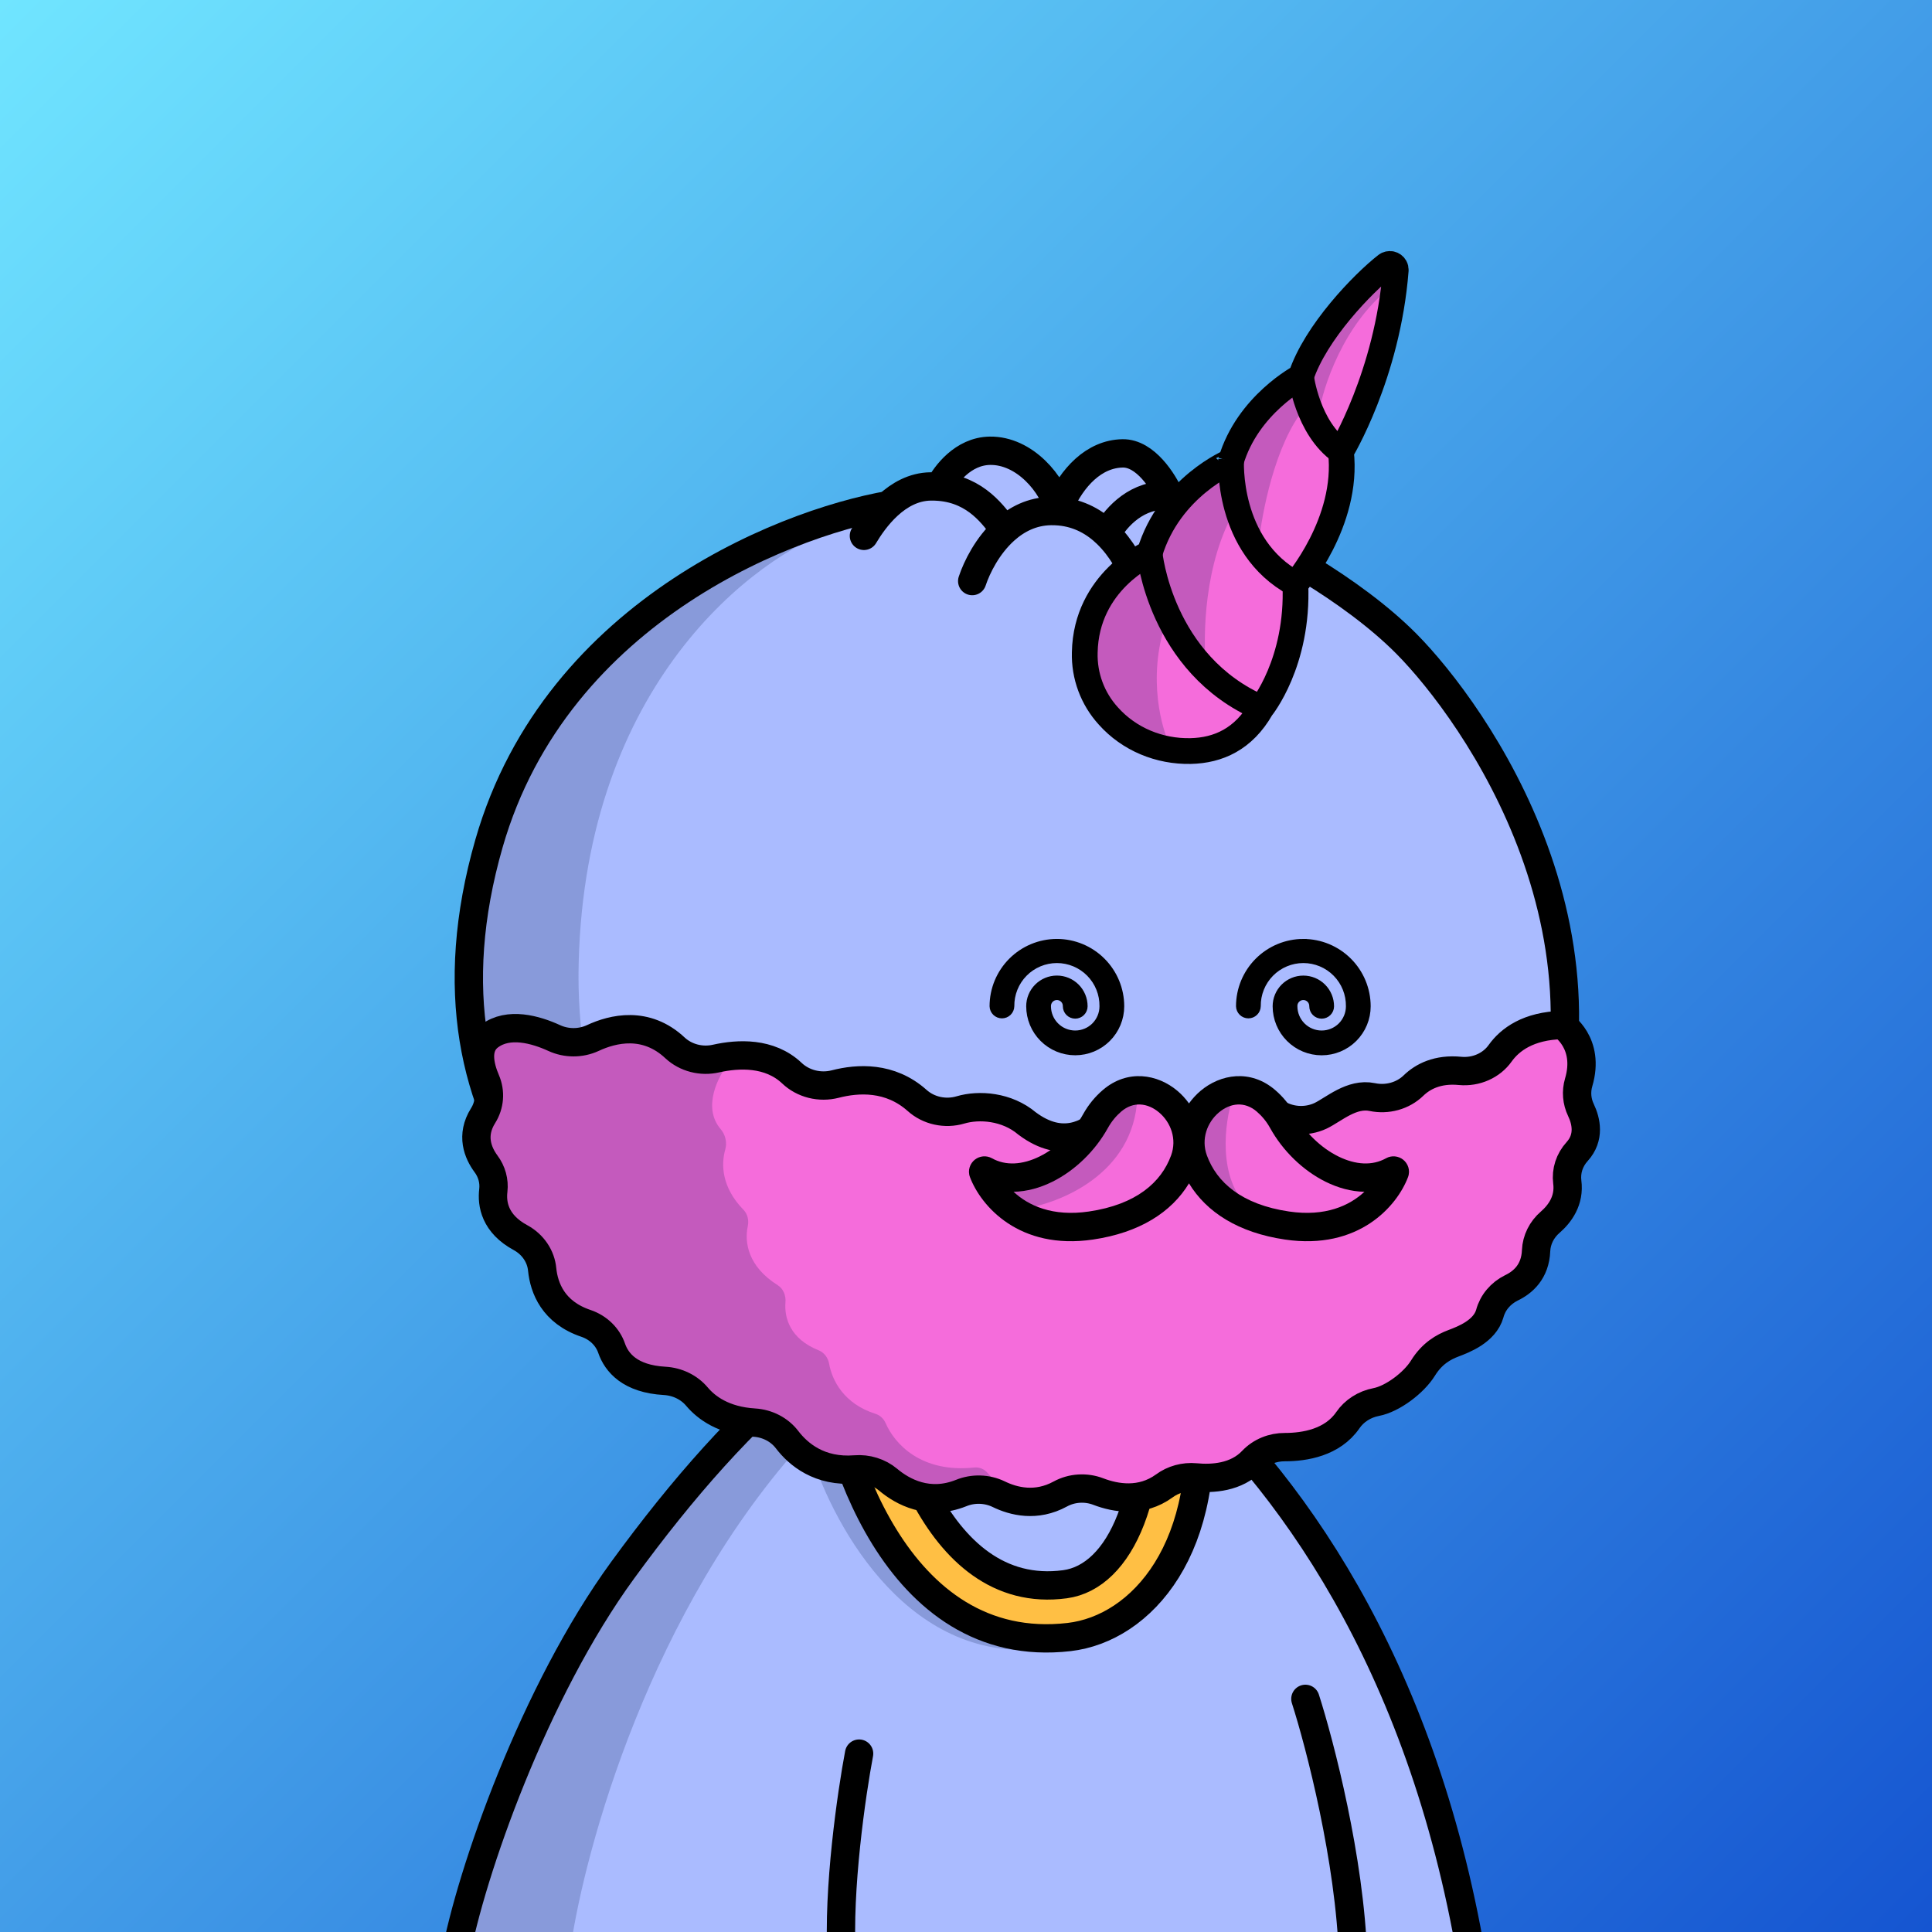<svg
      xmlns="http://www.w3.org/2000/svg"
      preserveAspectRatio="xMidYMin meet"
      fill="none"
      viewBox="0 0 1500 1500"
    >
      <rect x="0" y="0" width="1500" height="1500" fill="#808080" stroke="none"/>
      <g>
      <path fill="url(#prefix__a1)" d="M0 0h1500v1500H0z"/><defs><linearGradient id="prefix__a1" x1="1500" y1="1500" x2="0" y2="0" gradientUnits="userSpaceOnUse">
<stop stop-color="#1555D1"/>
<stop offset="1" stop-color="#70E5FF"/>
</linearGradient></defs>
      <g clip-path="url(#clip0_481_242)">
<path d="M773 1011.5C543.4 1029.9 398.667 1353.5 355 1513H1138.5C1075.7 1127 868.667 1017.83 773 1011.5Z" fill="#AABBFF"/>
<path d="M811 1280C687.917 1280 657.695 1108.98 636.494 1056.37L672.5 1036.5C698.546 1079 678 1223.26 817.341 1223.26C897.823 1223.26 890.471 1107.69 893.5 1069L925.078 1078.72C943.048 1128.09 934.084 1280 811 1280Z" fill="#FFBF44"/>
<path d="M409.87 1339.62C462.691 1207.98 569.086 1113.24 605.384 1082.33L674 1033.5L749.5 1019.5C714.349 1038.35 682.856 1061.71 654.706 1088C651.768 1090.74 648.866 1093.52 646 1096.33L666.5 1151.5L711.5 1227.5L794 1281C694.4 1281 640.511 1171.67 626.016 1117C504.162 1250 454.262 1436.12 443.159 1511H353.699C350.414 1508.73 357.049 1471.27 409.87 1339.62Z" fill="#001647" fill-opacity="0.2"/>
<path d="M353.5 1519.5C365.5 1454.33 414.5 1313.6 483.5 1219C530.101 1155.11 577.468 1101.29 629.141 1059.66C710.278 994.299 826.037 996.323 905.02 1064.27C1000.08 1146.05 1103.44 1290.29 1142.5 1519.5M1013.5 1319C1024.83 1354.33 1048.1 1443.9 1050.5 1519.5M667 1361.5C661.167 1392.33 650.3 1467.1 653.5 1519.5" stroke="black" stroke-width="22" stroke-linecap="round"/>
<path d="M641 1053C646.167 1120.96 694.74 1286.58 830 1271C886.247 1264.52 942.787 1201.64 929.5 1083.5" stroke="black" stroke-width="22"/>
<path d="M683 1036.5C686.93 1097.17 723.991 1243.91 826.865 1230C869.644 1224.22 899.605 1159.96 889.5 1054.5" stroke="black" stroke-width="22"/>
</g>
<defs>
<clipPath id="clip0_481_242">
<rect width="1500" height="1500" fill="white"/>
</clipPath>
</defs>
      <g clip-path="url(#clip0_497_1194)">
<path d="M379.667 654.812C432.345 471.574 618.472 401.981 699.114 390.653C740.985 382.718 849.655 375.215 949.364 408.675C980 418.956 1049.88 457.388 1091.92 499.818C1144.47 552.856 1272.97 732.052 1185.05 927.725C1097.12 1123.4 758.414 1092.29 612.749 1051.82C464.472 1010.63 314.48 881.563 379.667 654.812Z" fill="#AABBFF"/>
<path d="M449.293 747.204C454.734 531.068 585.306 432.345 649.911 410C432.292 459.565 365.296 655.455 364 747.204C377.99 984.871 584.496 1053.43 681 1058C601.498 1044.46 443.853 963.339 449.293 747.204Z" fill="#001647" fill-opacity="0.2"/>
<path d="M379.667 654.812C432.345 471.574 618.472 401.981 699.114 390.653C740.985 382.718 849.655 375.215 949.364 408.675C980 418.956 1049.88 457.388 1091.92 499.818C1144.47 552.856 1272.97 732.052 1185.05 927.725C1097.12 1123.4 758.414 1092.29 612.749 1051.82C464.472 1010.63 314.48 881.563 379.667 654.812Z" stroke="black" stroke-width="22" stroke-linecap="round"/>
</g>
<defs>
    <clipPath id="prefix__clip0_299_662"><path fill="#fff" d="M0 0h1500v1500H0z"/></clipPath>
</defs>
      <g clip-path="url(#clip0_624_3503)">
<path d="M820.579 731.479C807.38 731.491 794.726 736.74 785.393 746.073C776.06 755.406 770.811 768.06 770.799 781.259C770.855 783.107 771.629 784.86 772.957 786.148C774.284 787.435 776.06 788.155 777.909 788.155C779.758 788.155 781.534 787.435 782.861 786.148C784.188 784.86 784.962 783.107 785.019 781.259C784.954 776.549 785.826 771.872 787.584 767.502C789.342 763.132 791.951 759.154 795.259 755.8C798.567 752.446 802.509 749.783 806.855 747.966C811.201 746.148 815.865 745.212 820.575 745.212C825.286 745.212 829.95 746.148 834.296 747.966C838.642 749.783 842.584 752.446 845.892 755.8C849.2 759.154 851.809 763.132 853.567 767.502C855.325 771.872 856.197 776.549 856.132 781.259C856.132 786.917 853.885 792.343 849.884 796.344C845.883 800.345 840.457 802.592 834.799 802.592C829.141 802.592 823.715 800.345 819.714 796.344C815.713 792.343 813.465 786.917 813.465 781.259C813.438 780.308 813.599 779.361 813.939 778.472C814.284 777.582 814.806 776.77 815.472 776.086C816.302 775.229 817.335 774.595 818.474 774.243C819.613 773.89 820.823 773.83 821.992 774.067C823.161 774.305 824.251 774.833 825.162 775.603C826.073 776.373 826.776 777.36 827.205 778.472C827.551 779.36 827.714 780.307 827.686 781.259C827.686 783.146 828.435 784.955 829.769 786.289C831.103 787.623 832.912 788.372 834.799 788.372C836.685 788.372 838.495 787.623 839.829 786.289C841.163 784.955 841.912 783.146 841.912 781.259C841.912 775.601 839.665 770.175 835.664 766.174C831.663 762.173 826.237 759.926 820.579 759.926C814.921 759.926 809.495 762.173 805.494 766.174C801.493 770.175 799.245 775.601 799.245 781.259C799.245 790.688 802.991 799.731 809.659 806.399C816.326 813.067 825.369 816.812 834.799 816.812C844.228 816.812 853.271 813.067 859.939 806.399C866.606 799.731 870.352 790.688 870.352 781.259C870.34 768.062 865.092 755.408 855.761 746.075C846.429 736.743 833.776 731.493 820.579 731.479Z" fill="black" stroke="black" stroke-width="5"/>
<path d="M1011.91 731.479C998.714 731.491 986.06 736.74 976.727 746.073C967.394 755.406 962.145 768.06 962.133 781.259C962.189 783.107 962.963 784.86 964.29 786.148C965.618 787.435 967.394 788.155 969.243 788.155C971.092 788.155 972.868 787.435 974.195 786.148C975.522 784.86 976.296 783.107 976.353 781.259C976.288 776.549 977.16 771.872 978.918 767.502C980.676 763.132 983.285 759.154 986.593 755.8C989.901 752.446 993.843 749.783 998.189 747.966C1002.53 746.148 1007.2 745.212 1011.91 745.212C1016.62 745.212 1021.28 746.148 1025.63 747.966C1029.98 749.783 1033.92 752.446 1037.23 755.8C1040.53 759.154 1043.14 763.132 1044.9 767.502C1046.66 771.872 1047.53 776.549 1047.47 781.259C1047.47 786.917 1045.22 792.343 1041.22 796.344C1037.22 800.345 1031.79 802.592 1026.13 802.592C1020.47 802.592 1015.05 800.345 1011.05 796.344C1007.05 792.343 1004.8 786.917 1004.8 781.259C1004.76 780.067 1005.02 778.884 1005.56 777.82C1006.1 776.756 1006.9 775.845 1007.89 775.171C1008.87 774.497 1010.01 774.081 1011.2 773.963C1012.38 773.844 1013.58 774.026 1014.68 774.492C1015.56 774.864 1016.36 775.41 1017.02 776.097C1017.68 776.785 1018.2 777.599 1018.54 778.492C1018.88 779.38 1019.05 780.327 1019.02 781.279C1019.02 783.166 1019.77 784.975 1021.1 786.309C1022.44 787.643 1024.25 788.392 1026.13 788.392C1028.02 788.392 1029.83 787.643 1031.16 786.309C1032.5 784.975 1033.25 783.166 1033.25 781.279C1033.25 775.621 1031 770.195 1027 766.194C1023 762.193 1017.57 759.946 1011.91 759.946C1006.25 759.946 1000.83 762.193 996.828 766.194C992.827 770.195 990.579 775.621 990.579 781.279C990.579 790.708 994.325 799.751 1000.99 806.419C1007.66 813.087 1016.7 816.832 1026.13 816.832C1035.56 816.832 1044.61 813.087 1051.27 806.419C1057.94 799.751 1061.69 790.708 1061.69 781.279C1061.67 768.081 1056.43 755.428 1047.09 746.095C1037.76 736.763 1025.11 731.513 1011.91 731.499V731.479Z" fill="black" stroke="black" stroke-width="5"/>
<path d="M921.5 970C930.895 970 940.078 967.214 947.89 961.995C955.701 956.775 961.789 949.357 965.384 940.677C968.979 931.998 969.92 922.447 968.087 913.233C966.254 904.019 961.731 895.555 955.088 888.912C948.445 882.269 939.981 877.746 930.767 875.913C921.553 874.08 912.002 875.021 903.323 878.616C894.643 882.211 887.225 888.299 882.005 896.11C876.786 903.922 874 913.105 874 922.5C874 928.738 875.229 934.914 877.616 940.677C880.003 946.44 883.502 951.677 887.912 956.088C892.323 960.498 897.56 963.997 903.323 966.384C909.085 968.771 915.262 970 921.5 970Z" fill="white" stroke="black" stroke-width="22" stroke-miterlimit="10" stroke-linecap="round"/>
</g>
<defs>
<clipPath id="clip0_624_3503">
<rect width="1500" height="1500" fill="white"/>
</clipPath>
</defs>
      <g clip-path="url(#clip0_911_10)">
<path d="M460.219 805.943C475.82 798.654 501.529 792.379 524.163 813.654C528.273 817.448 533.363 820.195 538.941 821.629C544.519 823.064 550.397 823.138 556.006 821.844C573.016 818.048 597.437 816.739 614.831 833.2C619.122 837.278 624.509 840.214 630.429 841.701C636.349 843.188 642.586 843.172 648.487 841.654C666.028 837.128 691.038 835.634 712.05 854.378C716.422 858.314 721.858 861.079 727.777 862.377C733.697 863.675 739.88 863.459 745.668 861.751C760.092 857.479 781.675 858.939 797.48 872.31C825.383 893.165 845.774 879.144 856.08 870.512C870.479 858.485 893.106 853.242 922.921 866.523C927.217 868.397 911.011 867.005 915.75 867.096C920.49 867.188 925.194 866.353 929.559 864.645C944.143 859.052 968.025 848.964 990.335 863.68C995.352 867.057 1001.27 869.088 1007.43 869.551C1013.6 870.014 1019.78 868.891 1025.3 866.304C1035.45 861.452 1049.43 848.421 1065.43 851.757C1071.13 852.957 1077.07 852.771 1082.66 851.217C1088.26 849.662 1093.33 846.792 1097.37 842.883C1104.59 835.865 1116.15 829.719 1133.7 831.455C1139.73 832.011 1145.81 831.026 1151.28 828.607C1156.75 826.188 1161.4 822.426 1164.73 817.727C1172.28 807.178 1186.55 796.425 1212.99 795.806C1212.99 795.806 1234.77 809.638 1225.67 840.375C1223.58 847.477 1224.19 855.043 1227.42 861.786C1231.51 870.369 1234.43 883.066 1224.5 894.062C1221.55 897.291 1219.34 901.052 1218.02 905.111C1216.7 909.17 1216.3 913.44 1216.82 917.657C1218.75 932.06 1211.05 942.419 1203.6 948.896C1196.92 954.64 1192.97 962.615 1192.61 971.078C1191.97 987.295 1182.39 995.66 1173.39 999.937C1169.26 1001.99 1165.63 1004.82 1162.75 1008.26C1159.87 1011.69 1157.8 1015.65 1156.67 1019.88C1152.69 1033.88 1135.86 1040.13 1128.34 1042.97C1120.83 1045.81 1111.83 1050.78 1104.8 1062.18C1097.77 1073.58 1081.12 1086.14 1068.45 1088.54C1063.95 1089.41 1059.68 1091.1 1055.9 1093.53C1052.12 1095.95 1048.9 1099.06 1046.44 1102.66C1034.48 1120.03 1012.92 1123.54 997.649 1123.54C992.899 1123.5 988.197 1124.4 983.858 1126.19C979.519 1127.97 975.643 1130.6 972.488 1133.89C959.959 1147.29 941.13 1148.29 928.218 1147.03C919.494 1146.22 910.786 1148.61 903.945 1153.68C886.051 1166.67 866.187 1163.2 852.742 1158.06C847.995 1156.23 842.86 1155.45 837.739 1155.77C832.618 1156.09 827.651 1157.52 823.228 1159.93C804.494 1170.17 786.893 1165.72 775.279 1160.03C770.81 1157.89 765.888 1156.71 760.871 1156.56C755.853 1156.41 750.868 1157.31 746.278 1159.18C720.94 1169.33 700.843 1158.33 689.532 1148.82C686.082 1145.93 682.031 1143.74 677.633 1142.37C673.235 1140.99 668.583 1140.48 663.967 1140.85C636.193 1143.07 619.776 1129.1 611.091 1117.75C608.171 1113.92 604.368 1110.74 599.961 1108.45C595.553 1106.16 590.653 1104.81 585.618 1104.5C561.872 1103.05 548.422 1092.98 541.153 1084.38C538.145 1080.8 534.353 1077.85 530.028 1075.74C525.704 1073.62 520.946 1072.39 516.073 1072.11C488.965 1070.6 478.706 1057.76 474.909 1046.89C473.409 1042.47 470.835 1038.41 467.388 1035.05C463.94 1031.69 459.709 1029.1 455.023 1027.5C429.48 1018.94 422.413 999.936 420.942 985.655C420.48 980.616 418.728 975.748 415.833 971.459C412.938 967.169 408.984 963.582 404.299 960.997C384.079 950.136 381.744 934.663 383.019 924.205C383.85 916.922 381.827 909.597 377.32 903.573C371.088 895.114 365.408 881.616 375.03 866.267C377.603 862.177 379.137 857.593 379.517 852.863C379.897 848.133 379.112 843.381 377.221 838.969C372.334 827.6 369.038 812.67 379.982 804.456C394.838 793.255 415.968 799.376 430.262 805.914C434.922 808.066 440.05 809.188 445.247 809.193C450.444 809.198 455.569 808.086 460.219 805.943Z" fill="#F56CDB"/>
<path d="M559.543 876.665C545.123 859.855 557.331 835.636 566.454 824.413C560.927 822.571 548.96 818.866 545.318 818.788C540.765 818.691 527.176 815.109 518.697 809.285C510.218 803.46 512.667 807.275 505.625 805.243C498.582 803.212 480.886 802.364 478.863 802.32C476.839 802.277 441.295 807.632 439.778 807.6C438.26 807.567 402.068 795.978 400.56 795.475C399.354 795.074 384.005 804.371 376.481 809.07L375.865 837.745C375.849 838.497 374.828 854.653 374.319 862.637L374.292 911.077L398.67 954.394L421.72 988.747L452.684 1031.73L479.964 1057.71L512.049 1072.04L576.734 1100.22L617.663 1126.96L656.354 1140.02L706.601 1157.08L749.096 1157.99L788.05 1158.82C780.022 1156.92 771.799 1149.38 766.552 1143.38C764.045 1140.51 760.276 1138.96 756.49 1139.36C715.191 1143.75 694.664 1121.11 687.589 1104.9C686.111 1101.51 683.291 1098.81 679.766 1097.7C655.194 1089.96 646.026 1071.74 643.706 1058.71C642.893 1054.15 639.87 1050.07 635.563 1048.35C613.408 1039.54 608.801 1023.1 609.835 1011C610.272 1005.89 608.173 1000.55 603.832 997.826C580.686 983.294 577.921 964.469 580.559 952.142C581.528 947.614 580.532 942.638 577.294 939.328C560.382 922.041 559.702 904.215 563.112 892.424C564.66 887.074 563.169 880.893 559.543 876.665Z" fill="#001647" fill-opacity="0.2"/>
<path d="M524.163 813.654C501.529 792.379 475.82 798.654 460.219 805.943C455.569 808.086 450.444 809.198 445.247 809.193C440.05 809.188 434.921 808.066 430.262 805.914C415.968 799.376 394.838 793.255 379.982 804.456C369.038 812.67 372.334 827.6 377.221 838.969C379.112 843.381 379.897 848.133 379.517 852.863C379.137 857.593 377.603 862.177 375.03 866.267C365.408 881.616 371.088 895.114 377.32 903.573C381.827 909.597 383.85 916.922 383.019 924.205C381.744 934.663 384.079 950.136 404.299 960.997C408.984 963.582 412.938 967.169 415.833 971.459C418.728 975.748 420.48 980.616 420.942 985.655C422.413 999.936 429.48 1018.94 455.023 1027.5C459.709 1029.1 463.94 1031.69 467.388 1035.05C470.835 1038.41 473.409 1042.47 474.909 1046.89C478.706 1057.76 488.965 1070.6 516.073 1072.11C520.946 1072.39 525.704 1073.62 530.028 1075.74C534.353 1077.85 538.145 1080.8 541.153 1084.38C548.422 1092.98 561.872 1103.05 585.618 1104.5C590.653 1104.81 595.553 1106.16 599.961 1108.45C604.368 1110.74 608.171 1113.92 611.091 1117.75C619.776 1129.1 636.193 1143.07 663.967 1140.85C668.583 1140.48 673.235 1140.99 677.633 1142.37C682.031 1143.74 686.082 1145.93 689.532 1148.82C700.843 1158.33 720.94 1169.33 746.278 1159.18C750.868 1157.31 755.853 1156.41 760.871 1156.56C765.888 1156.71 770.81 1157.89 775.278 1160.03C786.893 1165.72 804.494 1170.17 823.228 1159.93C827.651 1157.52 832.618 1156.09 837.739 1155.77C842.86 1155.45 847.995 1156.23 852.742 1158.06C866.187 1163.2 886.051 1166.67 903.945 1153.68C910.786 1148.61 919.494 1146.22 928.218 1147.03C941.13 1148.29 959.959 1147.29 972.488 1133.89C975.643 1130.6 979.519 1127.97 983.858 1126.19C988.197 1124.4 992.899 1123.5 997.649 1123.54C1012.92 1123.54 1034.48 1120.03 1046.44 1102.66C1048.9 1099.06 1052.12 1095.95 1055.9 1093.53C1059.68 1091.1 1063.94 1089.41 1068.45 1088.54C1081.12 1086.14 1097.77 1073.58 1104.8 1062.18C1111.83 1050.78 1120.83 1045.81 1128.34 1042.97L1128.55 1042.89C1136.16 1040.01 1152.72 1033.75 1156.67 1019.88C1157.8 1015.65 1159.87 1011.69 1162.75 1008.26C1165.63 1004.82 1169.26 1001.99 1173.39 999.937C1182.39 995.66 1191.97 987.295 1192.61 971.078C1192.97 962.615 1196.92 954.64 1203.6 948.896C1211.05 942.419 1218.75 932.06 1216.82 917.657C1216.3 913.44 1216.7 909.17 1218.02 905.111C1219.34 901.052 1221.55 897.291 1224.5 894.062C1234.43 883.066 1231.51 870.369 1227.42 861.786C1224.19 855.043 1223.58 847.477 1225.67 840.375C1234.77 809.638 1212.99 795.806 1212.99 795.806C1186.55 796.425 1172.28 807.178 1164.73 817.727C1161.4 822.426 1156.75 826.188 1151.28 828.607C1145.81 831.026 1139.73 832.011 1133.7 831.455C1116.15 829.719 1104.59 835.865 1097.37 842.883C1093.33 846.792 1088.26 849.662 1082.66 851.217C1077.07 852.771 1071.13 852.957 1065.43 851.757C1049.43 848.421 1035.45 861.452 1025.3 866.304C1019.78 868.891 1013.6 870.014 1007.43 869.551C1001.27 869.088 995.352 867.057 990.335 863.68C976.056 854.261 959.164 863.539 945.029 872.906C932.675 881.092 917.921 879.217 904.652 872.618C885.317 863.002 866.772 861.581 856.08 870.512C845.774 879.144 825.383 893.165 797.48 872.31C781.675 858.939 760.092 857.479 745.668 861.751C739.88 863.459 733.697 863.675 727.777 862.377C721.858 861.079 716.422 858.314 712.05 854.378C691.038 835.634 666.028 837.128 648.487 841.654C642.585 843.172 636.349 843.188 630.429 841.701C624.509 840.214 619.122 837.278 614.831 833.2C597.437 816.739 573.016 818.048 556.006 821.844C550.397 823.138 544.519 823.064 538.941 821.629C533.363 820.195 528.272 817.448 524.163 813.654Z" stroke="black" stroke-width="22" stroke-miterlimit="10"/>
<path d="M847.684 952.99C796.393 960.533 771.057 930.01 764.065 911.56C763.735 910.688 764.715 909.945 765.529 910.399C794.794 926.75 833.656 903.637 851.184 871.99C854.749 865.552 859.18 860.308 864.102 856.095C892.633 831.676 933.121 867.002 920.263 902.286C911.028 927.625 887.792 947.092 847.684 952.99Z" fill="#F56CDB"/>
<path d="M999.033 952.99C1050.32 960.533 1075.66 930.01 1082.65 911.56C1082.98 910.688 1082 909.945 1081.19 910.399C1051.92 926.75 1013.06 903.637 995.533 871.99C991.967 865.552 987.536 860.308 982.614 856.095C954.083 831.676 913.595 867.002 926.454 902.286C935.688 927.625 958.924 947.092 999.033 952.99Z" fill="#F56CDB"/>
<path d="M883 852.5C880.2 911.7 822.5 934.5 794 938.5L769.5 916.5L826.5 903.5L851 878.5L858 857.5L883 852.5Z" fill="#001647" fill-opacity="0.2"/>
<path d="M970 938.5C944.8 914.9 950.833 871.333 957 852.5L940 854.5L924.5 867V897L945 925.5L970 938.5Z" fill="#001647" fill-opacity="0.2"/>
<path fill-rule="evenodd" clip-rule="evenodd" d="M923.129 856.694C920.505 853.024 917.459 849.726 914.113 846.903C898.825 834.009 875.472 829.811 856.267 846.248C850.38 851.286 845.101 857.547 840.878 865.171C833.142 879.14 820.655 891.196 807.203 897.842C793.771 904.478 780.734 905.185 770.211 899.306C765.64 896.752 760.435 897.58 756.925 900.315C753.272 903.161 751.024 908.5 753.096 913.968C761.559 936.297 791.257 970.816 848.601 962.383C884.621 957.086 909.524 941.229 923.129 918.755C936.733 941.229 961.636 957.086 997.656 962.384C1055 970.817 1084.7 936.297 1093.16 913.968C1095.23 908.5 1092.99 903.161 1089.33 900.315C1085.82 897.58 1080.62 896.752 1076.05 899.307C1065.52 905.186 1052.49 904.479 1039.06 897.842C1025.6 891.196 1013.12 879.14 1005.38 865.171C1001.16 857.547 995.878 851.287 989.991 846.248C970.785 829.811 947.433 834.01 932.145 846.904C928.799 849.726 925.753 853.024 923.129 856.694ZM899.929 863.721C891.054 856.236 879.898 854.981 870.572 862.962C866.614 866.35 863.033 870.578 860.124 875.83C850.333 893.508 834.625 908.832 816.948 917.566C807.598 922.186 797.32 925.111 786.94 925.299C798.415 936.011 817.19 944.766 845.401 940.617C882.42 935.173 901.682 917.782 909.245 897.029C913.863 884.357 909.026 871.393 899.929 863.721ZM946.329 863.721C937.232 871.394 932.395 884.358 937.013 897.029C944.576 917.782 963.838 935.174 1000.86 940.618C1029.07 944.766 1047.84 936.011 1059.32 925.299C1048.94 925.111 1038.66 922.186 1029.31 917.566C1011.63 908.832 995.925 893.508 986.134 875.83C983.225 870.578 979.643 866.35 975.686 862.962C966.36 854.981 955.203 856.236 946.329 863.721Z" fill="black"/>
</g>
<defs>
<clipPath id="clip0_911_10">
<rect width="1500" height="1500" fill="white"/>
</clipPath>
</defs>
      <g clip-path="url(#clip0_708_531)">
<path d="M711.94 381.541L669.138 415.004L754.914 456.956C786.09 456.451 856.04 454.579 886.429 451.127C916.817 447.675 946.703 430.594 957.848 422.485L912.882 387.272L890.772 360.146L852.07 352.844L816.711 388.83L811.119 369.892L779.2 357.196L748.101 362.456L711.94 381.541Z" fill="#AABBFF"/>
<path d="M754.823 451.145C758.386 440.393 766.661 423.631 780.081 411.559M882.17 449.083C878.062 439.675 870.922 425.659 859.411 414.501M670.743 416.037C678.291 403.405 696.028 378.1 722.448 377.672C724.832 377.634 727.122 377.712 729.323 377.895M780.081 411.559C789.433 403.145 801.285 397.009 815.783 396.774C818.147 396.736 820.438 396.825 822.658 397.03M780.081 411.559C771.884 400.903 758.35 380.305 729.323 377.895M953.095 422.563C946.826 410.677 929.573 387.795 908.089 385.052M859.411 414.501C864.186 404.755 879.655 385.169 903.328 384.785C904.936 384.759 906.524 384.852 908.089 385.052M859.411 414.501C850.192 405.565 838.17 398.463 822.658 397.03M729.323 377.895C734.108 368.72 747.587 350.309 768.512 349.97C795.461 349.534 817.557 375.809 822.658 397.03M908.089 385.052C903.334 374.267 889.367 351.713 871.612 352C849.419 352.36 832.274 370.674 822.592 392.964" stroke="black" stroke-width="22" stroke-linecap="round"/>
<path d="M997.957 517.946L972.6 557.808L964.662 577.046L893.586 580.946L861.174 558.543L840.987 516.142L855.588 457.997L886.826 438.019L911.744 394.846L948.019 365.871L972.573 331.457L1005.89 297.407L1027.92 261.23L1073.34 204.845L1076.31 250.738L1045.77 347.813L1037.13 406.374L1007.13 455.754L997.957 517.946Z" fill="#F56CDB"/>
<path d="M905.244 482.859C890.573 526.542 901.882 566.524 909.37 581.055C891.184 575.243 853.071 558.479 846.103 537.922C839.134 517.365 851.146 473.07 858.023 453.492L900.659 408.065L953.382 357.132L1000.6 298.398C1016.65 276.22 1051.4 229.569 1062.04 220.392C1072.67 211.214 1077.78 218.709 1079 223.604C1043.06 251.869 1027.04 300.845 1023.98 320.882L1012.98 316.752C989.875 344.651 979.514 399.041 977.222 422.749L959.342 395.217C934.769 436.331 933.821 494.331 936.419 518.191L905.244 482.859Z" fill="#001647" fill-opacity="0.2"/>
<path d="M892.515 429.579C892.515 429.579 843.236 451.183 842.203 506.578C841.696 524.765 848.262 542.439 860.519 555.884C876.647 573.966 900.141 583.617 924.373 583.108C945.775 582.654 965.55 573.927 979.276 549.847C979.276 549.847 1008.28 514.474 1005.72 453.56C1005.72 453.56 1047.39 405.63 1041.08 350.636C1041.08 350.636 1077.25 291.348 1083.64 209.794C1083.69 208.92 1083.5 208.048 1083.08 207.281C1082.76 206.708 1082.33 206.209 1081.8 205.819C1081.27 205.429 1080.67 205.155 1080.03 205.018C1079.39 204.88 1078.73 204.882 1078.09 205.022C1077.45 205.162 1076.84 205.437 1076.32 205.83C1058.18 220.011 1021.31 258.073 1010.03 292.412C1010.03 292.412 968.636 314 955.632 358.225C955.648 358.181 908.075 377.837 892.515 429.579Z" stroke="black" stroke-width="20" stroke-miterlimit="10"/>
<path d="M892.516 429.582C892.516 429.582 900.707 515.854 979.349 549.795" stroke="black" stroke-width="20" stroke-miterlimit="10"/>
<path d="M955.848 356.821C955.848 356.821 951.691 424.093 1005.64 453.216" stroke="black" stroke-width="20" stroke-miterlimit="10"/>
<path d="M1010.06 292.373C1010.06 292.373 1014.99 332.329 1041.13 350.598" stroke="black" stroke-width="20" stroke-miterlimit="10"/>
</g>
<defs>
<clipPath id="clip0_708_531">
<rect width="1500" height="1500" fill="white"/>
</clipPath>
</defs>
      
    </g>
    </svg>